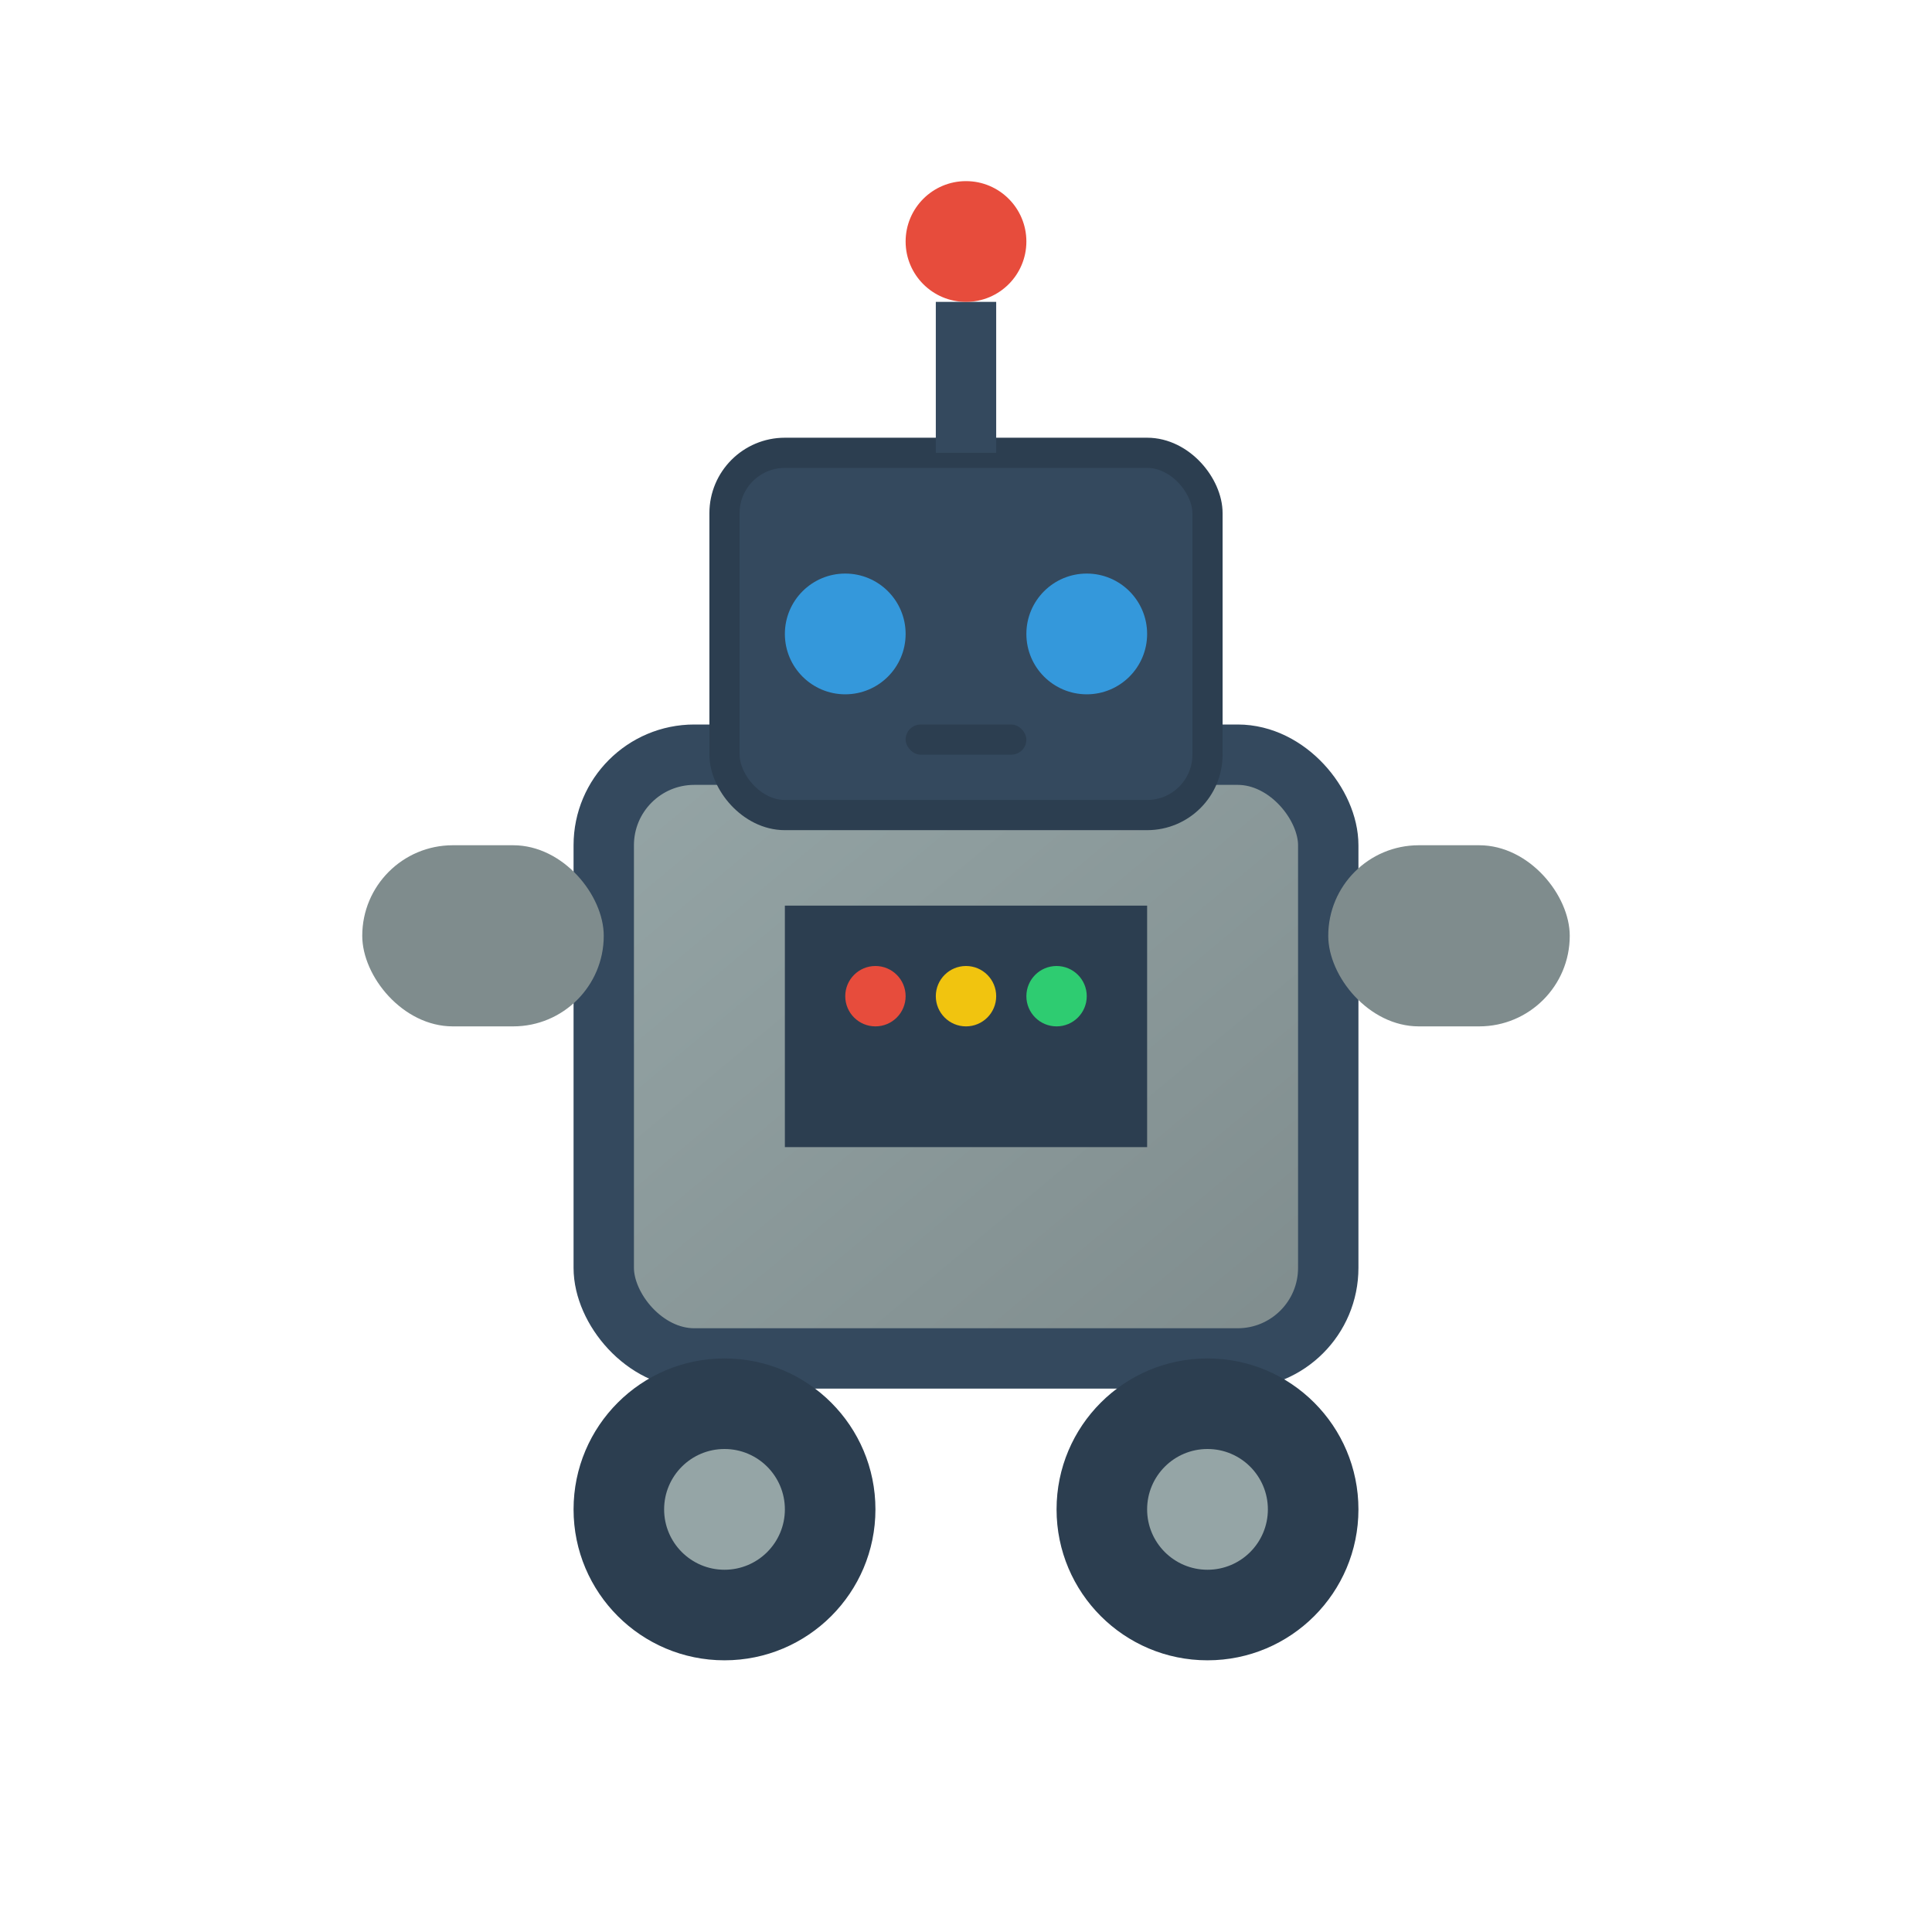 <svg xmlns="http://www.w3.org/2000/svg" width="64" height="64" viewBox="0 0 64 64">
  <defs>
    <linearGradient id="robotGradient" x1="0%" y1="0%" x2="100%" y2="100%">
      <stop offset="0%" style="stop-color:#95a5a6;stop-opacity:1" />
      <stop offset="100%" style="stop-color:#7f8c8d;stop-opacity:1" />
    </linearGradient>
  </defs>
  <!-- Robot body -->
  <rect x="20" y="25" width="24" height="20" rx="3" fill="url(#robotGradient)" stroke="#34495e" stroke-width="2"/>
  <!-- Robot head -->
  <rect x="24" y="15" width="16" height="12" rx="2" fill="#34495e" stroke="#2c3e50" stroke-width="1"/>
  <!-- Eyes -->
  <circle cx="28" cy="21" r="2" fill="#3498db"/>
  <circle cx="36" cy="21" r="2" fill="#3498db"/>
  <!-- Mouth -->
  <rect x="30" y="24" width="4" height="1" rx="0.5" fill="#2c3e50"/>
  <!-- Arms -->
  <rect x="12" y="28" width="8" height="6" rx="3" fill="#7f8c8d"/>
  <rect x="44" y="28" width="8" height="6" rx="3" fill="#7f8c8d"/>
  <!-- Wheels -->
  <circle cx="24" cy="50" r="5" fill="#2c3e50"/>
  <circle cx="40" cy="50" r="5" fill="#2c3e50"/>
  <circle cx="24" cy="50" r="2" fill="#95a5a6"/>
  <circle cx="40" cy="50" r="2" fill="#95a5a6"/>
  <!-- Antenna -->
  <line x1="32" y1="15" x2="32" y2="10" stroke="#34495e" stroke-width="2"/>
  <circle cx="32" cy="8" r="2" fill="#e74c3c"/>
  <!-- Control panel -->
  <rect x="26" y="30" width="12" height="8" fill="#2c3e50"/>
  <circle cx="29" cy="33" r="1" fill="#e74c3c"/>
  <circle cx="32" cy="33" r="1" fill="#f1c40f"/>
  <circle cx="35" cy="33" r="1" fill="#2ecc71"/>
</svg>
